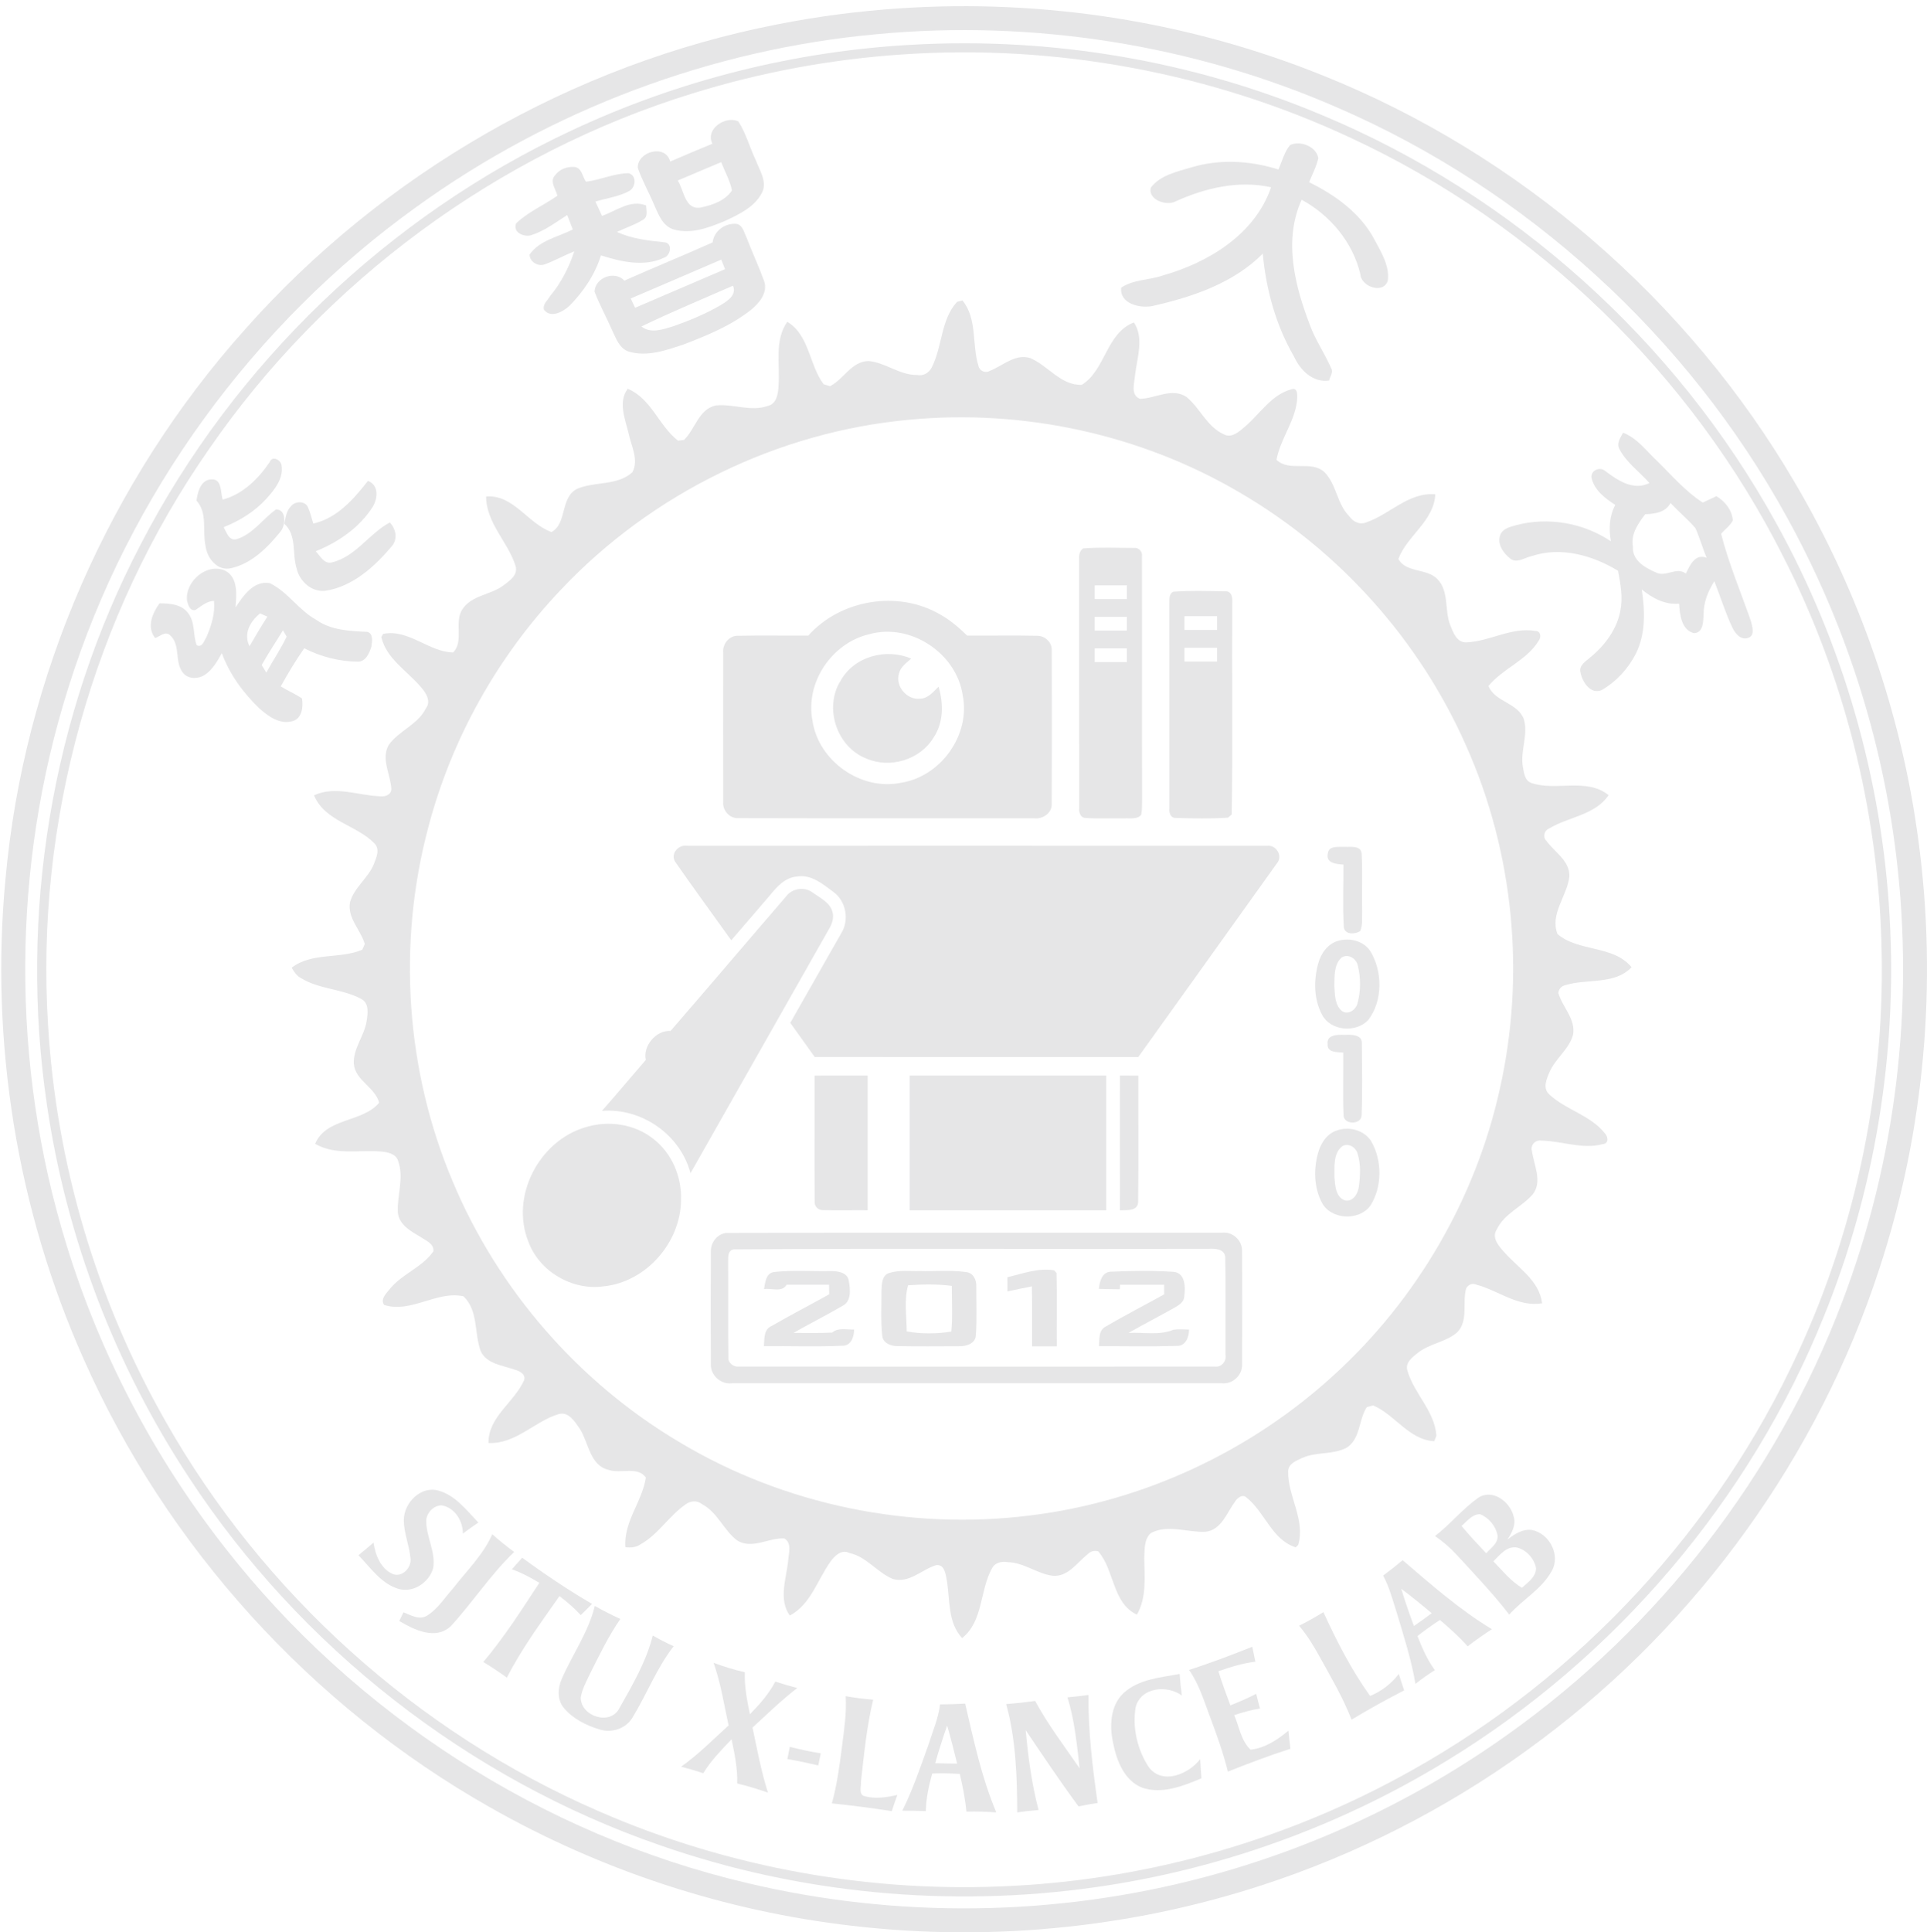 <svg width="1559" height="1563" xmlns="http://www.w3.org/2000/svg" xmlns:xlink="http://www.w3.org/1999/xlink" overflow="hidden"><defs><clipPath id="clip0"><rect x="1420" y="453" width="1559" height="1563"/></clipPath></defs><g clip-path="url(#clip0)" transform="translate(-1420 -453)"><path d="M2147.82 459.749C2264.24 451.925 2382.42 470.399 2490.6 514.204 2649.59 577.948 2785.91 695.965 2872.31 843.76 2924.22 932.05 2958.39 1030.73 2971.98 1132.23 2987.66 1248.31 2977.05 1367.98 2940.45 1479.32 2891.24 1630.23 2794.21 1764.92 2667.13 1860.06 2602.57 1908.63 2530.42 1947.12 2454.05 1973.5 2343.91 2011.68 2225.13 2024.26 2109.38 2010.74 2006.57 1998.91 1906.3 1966.01 1816.37 1914.86 1671.99 1833.13 1554.94 1704.23 1487.78 1552.56 1433.64 1431.25 1411.91 1295.89 1424.45 1163.71 1439.3 1000.03 1508.52 842.138 1618.03 719.673 1729.77 593.57 1883.29 504.967 2048.8 472.728 2081.5 466.291 2114.59 461.947 2147.82 459.749M2129.49 480.631C1995.76 492.773 1865.72 541.706 1756.94 620.34 1624.76 715.276 1524.1 853.468 1475.43 1008.83 1429.3 1154.32 1428.72 1313.81 1473.7 1459.67 1500.93 1548.46 1544.83 1632.04 1602.17 1705.1 1707.12 1839.42 1858.29 1937.07 2024.4 1976.12 2145.67 2005 2274.09 2003.38 2394.57 1971.35 2482.43 1948.09 2565.94 1908.71 2639.9 1855.93 2761.8 1769.29 2857.33 1646.09 2910.32 1506.27 2953.96 1391.92 2968.89 1266.94 2954.15 1145.5 2942.63 1049.57 2912.39 955.967 2865.68 871.393 2785.18 724.775 2654.98 606.079 2501.36 539.744 2385.04 489.109 2255.78 468.751 2129.49 480.631Z" fill="#E6E6E7" fill-rule="evenodd" fill-opacity="1"/><path d="M2157.95 489.186C2270.65 482.831 2384.77 502.053 2488.86 545.806 2643.94 610.324 2775.65 728.662 2856.7 875.612 2911.08 973.552 2942.86 1083.91 2948.83 1195.77 2954.98 1305.32 2936.86 1416.23 2895.53 1517.91 2835.76 1666.3 2726.8 1794.13 2590.17 1877.4 2503.75 1930.31 2406.44 1965.35 2306.1 1979.53 2188.24 1996.29 2066.37 1984.81 1953.96 1945.58 1798.82 1891.91 1662.84 1785.45 1572.97 1648.25 1513.38 1557.95 1473.83 1454.54 1458.09 1347.53 1435.05 1193.05 1461.47 1031.48 1533.99 893.003 1609.36 747.414 1733.81 627.872 1882.49 558.516 1968.72 518.006 2062.81 494.364 2157.95 489.186M2150.22 497.032C2092.71 500.824 2035.61 511.416 1980.53 528.493 1822.51 577.11 1682.4 680.673 1588.78 816.744 1494.87 951.585 1448.51 1118.33 1458.9 1282.23 1465.47 1394.32 1498.2 1504.73 1553.75 1602.33 1632.58 1741.8 1757.69 1854.52 1904.79 1918.22 2009.9 1964.1 2125.85 1984.7 2240.36 1978.37 2352.64 1972.49 2463.41 1940.38 2561.45 1885.4 2698.03 1809.27 2809.42 1689.05 2874.66 1547.05 2922.7 1443.3 2945.79 1328.28 2942.1 1214.07 2938.85 1106.48 2911.76 999.626 2862.91 903.648 2788.61 755.94 2663.39 634.619 2513.41 564.819 2400.71 511.939 2274.42 488.533 2150.22 497.032Z" fill="#E6E6E7" fill-rule="evenodd" fill-opacity="1"/><path d="M1996.35 569.259C1990.31 557.379 2006.97 546.28 2017.32 551.193 2023.66 560.941 2026.57 572.534 2031.64 583.01 2034.67 591.198 2040.96 600.193 2036.39 609.031 2030.37 620.65 2017.61 626.551 2006.18 631.854 1993.42 637.131 1979.03 642.642 1965.11 638.613 1955.77 635.831 1952.6 626.005 1948.98 618.155 1944.83 608.303 1939.5 598.945 1936.01 588.859 1935.35 575.628 1958.49 569.103 1962.18 583.686 1973.54 578.825 1984.89 573.912 1996.35 569.259M1968.28 598.997C1973.35 606.587 1973.91 622.73 1986.53 620.936 1996.04 619.039 2006.6 615.451 2012.17 607.081 2010.61 599.023 2006.39 591.77 2003.43 584.154 1991.71 589.093 1979.98 594.032 1968.28 598.997Z" fill="#E6E6E7" fill-rule="evenodd" fill-opacity="1"/><path d="M2463.77 570.286C2472 566.452 2484.99 571.538 2486.54 580.927 2485.02 587.733 2481.7 593.966 2479.1 600.382 2500.21 610.762 2520.43 625.263 2531.71 646.309 2537.18 656.689 2544.36 667.799 2542.78 679.978 2539.23 691.323 2521.09 684.881 2520.54 674.762 2514.46 648.969 2496.24 627.219 2473.08 614.57 2458.17 647.222 2467.48 683.838 2479.68 715.734 2484.15 728.07 2491.82 738.945 2497 750.968 2498.82 754.202 2495.93 757.514 2495.35 760.748 2482.1 762.756 2472 752.454 2466.95 741.527 2452.23 716.125 2444.26 687.228 2441.63 658.175 2417.92 682.039 2384.84 693.175 2352.66 700.451 2342.64 702.694 2325.5 698.756 2327.1 685.664 2336.86 679.039 2349.61 679.691 2360.57 675.884 2397.75 665.374 2435.3 642.527 2448.36 604.477 2421.94 598.609 2394.62 605.129 2370.51 616.161 2363.23 619.629 2348.61 614.439 2351 604.842 2358.66 594.618 2372.38 591.854 2384 588.333 2406.9 581.5 2431.64 582.909 2454.28 590.107 2457.3 583.456 2458.99 575.945 2463.77 570.286Z" fill="#E6E6E7" fill-rule="evenodd" fill-opacity="1"/><path d="M1869.25 594.604C1872.62 589.86 1878.7 587.738 1884.35 588.026 1890.67 588.235 1891.11 595.861 1894.06 600.001 1905.69 598.534 1916.76 593.267 1928.49 593.084 1935.29 594.787 1934.5 604.352 1929.25 607.391 1920.76 612.108 1910.89 613.235 1901.72 616.039 1903.49 619.891 1905.27 623.769 1907.05 627.648 1918.51 623.612 1930.01 614.178 1942.7 619.184 1942.83 623.324 1944.61 628.696 1939.78 631.002 1933.33 635.038 1925.99 637.317 1919.14 640.593 1931.11 646.149 1944.27 647.642 1957.23 648.953 1964.44 649.293 1962.71 659.801 1957.12 661.505 1941.22 669.078 1922.28 664.728 1906.21 659.565 1901.4 675.052 1892.03 688.915 1880.72 700.366 1875.52 705.188 1865.59 710.744 1860.1 703.564 1858.75 699.161 1863.27 695.754 1865.22 692.269 1874 681.709 1880.32 669.366 1884.61 656.342 1876.43 659.513 1868.78 663.942 1860.52 666.903 1855.3 668.842 1848.43 664.675 1848.45 658.936 1856.47 647.275 1871.52 644.733 1883.41 638.628 1881.92 634.723 1880.4 630.819 1878.91 626.94 1869.67 632.81 1860.71 639.702 1850.18 643.083 1844.25 645.258 1834.45 641.065 1837.61 633.622 1847.33 624.398 1860 618.974 1870.95 611.322 1869.64 605.819 1864.26 599.635 1869.25 594.604Z" fill="#E6E6E7" fill-rule="evenodd" fill-opacity="1"/><path d="M1996.52 649.084C1997.59 640.016 2005.95 633.796 2014.86 634.005 2020.77 634.188 2021.76 640.669 2023.88 644.929 2028.45 656.819 2033.88 668.422 2038.22 680.417 2041.38 689.668 2034.33 698.083 2027.67 703.571 2011.47 716.403 1992.08 724.321 1972.96 731.664 1958.95 736.316 1943.67 741.725 1928.93 737.44 1921.17 735.14 1918.51 726.882 1915.34 720.349 1910.72 709.791 1905.1 699.651 1901 688.858 1901.52 677.386 1917.38 671.61 1925.17 679.999 1948.84 669.415 1972.88 659.668 1996.52 649.084M1930.31 694.425C1931.49 696.933 1932.64 699.442 1933.82 701.951 1958.11 691.602 1982.33 681.097 2006.61 670.722 2005.56 668.135 2004.52 665.547 2003.5 662.987 1979.15 673.544 1954.72 683.945 1930.31 694.425M1938.91 717.056C1946.57 723.171 1956.44 719.329 1964.72 716.899 1977.95 712.247 1990.98 706.864 2003.11 699.782 2008.59 696.358 2016.17 691.759 2013.01 684.102 1988.24 694.921 1963.29 705.348 1938.91 717.056Z" fill="#E6E6E7" fill-rule="evenodd" fill-opacity="1"/><path d="M2194.28 697.177C2195.38 696.889 2197.56 696.288 2198.63 696 2210.8 710.905 2206.14 731.615 2211.58 748.872 2212.32 752.873 2217.08 755.174 2220.64 753.03 2231.22 749.003 2241.06 738.936 2253.25 742.545 2267.83 748.533 2277.99 764.823 2295.16 764.3 2314.4 752.455 2315 722.201 2337.35 713.833 2345.76 726.176 2339.92 742.361 2338.32 756.063 2337.88 762.339 2334.29 772.589 2342.25 775.57 2354.71 775.413 2368.14 766.235 2379.89 774.08 2390.93 783.075 2396.38 798.058 2409.96 804.229 2416.66 807.968 2423.13 801.536 2427.92 797.483 2439.75 787.128 2449.09 771.909 2465.11 767.804 2470.35 766.183 2469.54 774.054 2469.33 777.087 2467.42 794.188 2455.85 808.125 2452.73 824.912 2463.23 835.189 2481.03 824.703 2491.79 835.189 2501.29 845.047 2501.65 860.448 2511.34 870.332 2514.5 874.777 2519.77 877.863 2525.29 875.562 2544.37 869.103 2559.6 850.956 2581.2 852.839 2580.12 874.542 2558.45 886.152 2551.33 905.084 2557.22 916.485 2574.37 912.484 2582.95 921.453 2592.45 931.363 2588.55 946.555 2593.21 958.505 2595.65 964.598 2598.63 973.201 2606.77 972.573 2625.54 971.684 2642.92 960.126 2662.03 963.343 2666.48 963.264 2667.16 968.285 2664.88 971.213 2655.12 987.295 2635.93 993.596 2624.23 1007.87 2629.41 1020.87 2647.79 1021.31 2652.81 1034.6 2656.69 1047.33 2649.72 1060.41 2652.08 1073.35 2652.92 1078.06 2653.52 1084.31 2658.78 1086.27 2678.86 1093.25 2703.59 1081.74 2721.42 1096.18 2710.37 1112.49 2688.93 1113.62 2673.25 1123.19 2669.2 1124.76 2667.97 1130.25 2671.19 1133.26 2677.81 1142.38 2690.06 1149.23 2689.69 1161.89 2687.96 1177.63 2673.7 1192.35 2680.09 1208.56 2697.1 1223.1 2724.79 1217.22 2740 1235.37 2726.1 1249.8 2704.01 1244.47 2686.45 1249.85 2683.17 1250.64 2681.26 1252.73 2680.74 1256.15 2684.01 1267.69 2694.98 1277.2 2692.65 1290.04 2689.38 1301.78 2678.41 1309.16 2673.62 1320.17 2671.21 1325.89 2667.81 1333.4 2673.59 1338.39 2686.97 1350.84 2706.57 1354.94 2718.25 1369.56 2721.08 1372.44 2721.83 1377.98 2716.63 1378.48 2700.08 1382.9 2683.49 1375.86 2666.95 1375.6 2662.21 1374.79 2657.86 1379.39 2659.43 1384.07 2660.9 1395.39 2668.05 1408.44 2660.17 1418.93 2651.22 1429.28 2636.95 1434.62 2630.88 1447.59 2626.43 1454.33 2632.92 1461.32 2637.26 1466.18 2648.49 1478.76 2665.48 1489.01 2667.63 1507.21 2648.21 1510.45 2632.32 1496.9 2614.57 1492.17 2611.09 1490.63 2607.87 1492.01 2606.14 1495.23 2602.92 1506.79 2608.21 1521.27 2598.84 1530.77 2589.44 1538.85 2575.99 1539.76 2566.49 1547.76 2562.22 1551.08 2556.67 1555.5 2558.64 1561.7 2563.98 1580.34 2580.78 1594.36 2582.09 1614.39 2581.64 1615.49 2580.73 1617.66 2580.28 1618.76 2559.92 1617.66 2548.56 1597.31 2530.97 1589.84 2529.66 1590.18 2527.09 1590.83 2525.79 1591.17 2519.01 1601.45 2520.79 1616.93 2509.35 1624.09 2498.2 1629.92 2484.69 1627.07 2473.31 1632.41 2468.65 1634.52 2462.39 1636.9 2462.13 1642.97 2461.68 1663.21 2476.39 1682.38 2470.24 1702.72L2468.23 1704.6C2448.83 1698.4 2443.28 1675.84 2428.29 1664.18 2425.3 1661.35 2420.88 1664.7 2419.31 1667.5 2412.5 1676.57 2408.21 1690.72 2395.12 1692.02 2380.49 1692.68 2364.89 1685.75 2350.99 1693.1 2345.44 1698.27 2346.12 1706.59 2345.73 1713.49 2345.97 1728.79 2347.75 1745.18 2339.79 1759.04 2319.69 1749.68 2321.78 1722.85 2308.41 1707.77 2305.05 1707.01 2302.2 1707.82 2299.87 1710.25 2291.26 1717 2284.09 1728.66 2271.68 1727.61 2258.96 1725.94 2248.31 1716.81 2235.19 1716.6 2230.48 1715.74 2224.96 1716.89 2222.6 1721.49 2212.55 1739.43 2215.64 1764.17 2198.39 1778 2186.69 1765.42 2188.63 1747.09 2186.01 1731.38 2185.02 1726.49 2184.42 1718.56 2177.66 1718.93 2165.81 1722.38 2155.54 1734.1 2142.27 1730.17 2129.58 1724.87 2121.07 1712.16 2107.17 1709.18 2100.71 1705.91 2095 1711.66 2091.65 1716.53 2081.18 1731.17 2075.95 1750.86 2058.96 1759.75 2049.77 1746.91 2055.98 1730.31 2057.6 1716.08 2057.89 1709.94 2061.11 1701.2 2054.48 1697.38 2041.82 1696.73 2028.44 1706.51 2016.37 1699.03 2005.38 1690.74 2000.51 1676.2 1987.92 1669.67 1983.97 1666.32 1978.32 1666.97 1974.44 1670.03 1961.15 1679.32 1952.56 1694.09 1938.27 1702.14 1934.68 1704.73 1930.23 1704.97 1925.99 1704.47 1924.4 1683.87 1939.63 1667.68 1942.51 1648.17 1936.04 1638.81 1922.2 1645.24 1912.75 1642.03 1897.23 1638.68 1896.36 1620.19 1889.22 1608.92 1885.24 1603.2 1880.08 1594.39 1871.81 1596.87 1852.21 1602.88 1837.05 1621.27 1815.19 1620.19 1814.96 1598.96 1836.11 1587.32 1843.96 1569.49 1845.71 1564.65 1840.17 1561.8 1836.34 1560.86 1826.69 1557.31 1813.68 1556.42 1808.86 1545.78 1803.55 1531.32 1807.13 1513.09 1794.99 1501.53 1773.31 1496.75 1752.64 1515.52 1730.68 1508.51 1727.38 1503.36 1733.08 1498.68 1735.99 1494.89 1745.96 1483.15 1761.8 1477.89 1770.65 1465.13 1771.22 1458.81 1764.42 1456.53 1760.23 1453.55 1752.48 1448.95 1742.87 1443.85 1741.88 1433.83 1741.07 1419.87 1747.11 1405.7 1742.06 1391.97 1740.23 1385.98 1733.08 1384.8 1727.72 1384.41 1710.16 1383.05 1691.07 1387.6 1675 1378.22 1683.69 1356.96 1713.48 1361.09 1726.72 1344.95 1723.56 1332.51 1707.59 1327.17 1706.26 1313.65 1705.52 1301.31 1714.55 1291.22 1716.54 1279.35 1717.54 1272.97 1719 1264.13 1711.8 1260.76 1696.6 1252.75 1678.22 1253.25 1663.46 1244.13 1659.98 1242.35 1657.88 1238.97 1656 1235.73 1672.62 1223.08 1694.97 1228.99 1713.11 1221.17 1713.61 1220.02 1714.63 1217.72 1715.13 1216.57 1711.78 1205.06 1700.73 1195.46 1703.19 1182.65 1706.57 1170.81 1717.75 1163.35 1722.41 1152.08 1724.47 1146.75 1727.72 1139.9 1722.82 1135.09 1708.24 1120.18 1682.57 1117.2 1674.09 1096.31 1691.34 1088.33 1709.71 1096.52 1727.46 1097.09 1731.38 1097.64 1736.54 1095.97 1736.59 1091.26 1736.07 1079.42 1728.03 1067.05 1734.45 1055.59 1742.74 1044.01 1758.03 1039.17 1764.55 1025.97 1769.1 1020.11 1764.44 1013.1 1760.33 1008.55 1749.39 995.584 1732.59 985.883 1728.5 968.363L1729.92 965.775C1750.46 961.539 1766.85 980.365 1786.56 980.732 1795.56 971.893 1787.21 956.413 1794.02 945.928 1801.32 934.579 1816.56 934.318 1826.84 926.866 1831.87 923.022 1839.33 918.367 1837.13 910.863 1831.06 891.33 1813.34 876.19 1813.28 854.591 1835.48 852.865 1847.08 876.582 1866.18 883.354 1879.03 876.503 1872.96 855.036 1887.2 848.263 1901.47 842.301 1919.32 846.066 1931.62 835.006 1937.01 825.095 1930.7 813.668 1928.56 803.601 1925.81 792.122 1919.81 777.949 1927.9 767.438 1946.96 775.544 1953 797.326 1968.47 809.406 1969.7 809.276 1972.14 809.014 1973.34 808.883 1982.5 800.097 1985.25 783.702 1999.36 780.931 2013.34 779.545 2027.42 786.186 2041.24 781.323 2048.67 779.623 2049.64 770.628 2049.88 764.352 2051.11 747.33 2046.37 728.241 2056.94 713.284 2075.06 724.188 2074.51 748.245 2086.36 763.803 2087.65 764.195 2090.24 764.98 2091.52 765.372 2102.65 759.724 2108.9 745.264 2122.67 745.029 2136.44 746.205 2147.8 756.508 2161.91 756.299 2166.9 757.371 2171.69 754.573 2173.87 750.128 2182.48 733.209 2180.99 711.794 2194.28 697.177M2155.36 792.541C2049.17 802.268 1947.46 852.107 1874.27 929.507 1822.84 983.451 1785.22 1050.47 1766.4 1122.59 1741.36 1216.75 1748.27 1319.09 1786.32 1408.84 1823.02 1496.41 1888.51 1571.56 1970.28 1619.88 2054.75 1670.35 2156.28 1691.14 2253.86 1678.77 2345.02 1667.55 2432.11 1626.91 2499.66 1564.76 2566.28 1503.94 2613.76 1422.43 2633.29 1334.34 2654.28 1241.8 2644.8 1142.56 2605.99 1055.88 2568.37 970.795 2503.35 898.155 2422.89 851.349 2342.85 804.281 2247.76 783.676 2155.36 792.541Z" fill="#E6E6E7" fill-rule="evenodd" fill-opacity="1"/><path d="M2733.1 803C2744.49 807.368 2751.78 817.567 2760.42 825.648 2772.38 837.339 2783.38 850.389 2797.58 859.516 2801.22 857.816 2804.92 856.09 2808.6 854.338 2815.63 858.549 2821.3 865.61 2821.9 873.979 2819.72 878.32 2815.5 881.119 2812.43 884.78 2818.57 908.867 2828.38 931.829 2836.49 955.288 2837.44 959.42 2840.06 966.455 2834.89 968.757 2828.72 971.45 2823.79 965.592 2821.53 960.623 2815.79 948.488 2811.9 935.595 2806.94 923.146 2801.77 931.306 2798.1 940.486 2798.28 950.293 2797.84 955.89 2798.13 964.808 2790.46 965.174 2780.2 962.506 2779 950.084 2778.45 941.27 2767 942.368 2756.77 936.798 2748.24 929.815 2750.81 947.076 2751.52 965.697 2743.44 981.703 2737.33 993.837 2727.64 1004.32 2715.86 1011.15 2706.83 1015.07 2700.11 1004.56 2698.72 997.002 2697.1 990.882 2703.29 987.849 2706.99 984.37 2718.54 974.876 2728.01 962.035 2730.9 947.155 2733.1 936.353 2731.08 925.343 2729.03 914.699 2708.43 902.172 2682.85 894.901 2659.2 902.825 2653.54 903.95 2647.11 909.102 2641.73 904.761 2636.24 900.367 2630.94 892.887 2633.8 885.617 2635.85 880.543 2641.6 879.183 2646.35 877.875 2672.25 870.919 2701.11 875.862 2723.26 890.874 2721.5 880.909 2721.9 870.474 2726.8 861.425 2718.75 856.221 2710.3 849.84 2707.72 840.111 2706.18 833.965 2713.94 830.068 2718.51 833.834 2728.56 841.549 2741.52 850.232 2754.49 843.72 2746.38 834.619 2735.88 827.244 2730.19 816.312 2727.51 811.552 2731 807.106 2733.1 803M2771.49 859.83C2767.5 867.571 2758.74 868.67 2751 868.958 2745.2 876.568 2739.14 885.146 2741.1 895.319 2740.34 906.251 2750.87 912.214 2759.53 915.98 2767.69 920.269 2776.06 911.116 2783.9 916.922 2787.16 910.384 2791.28 900.445 2800.7 904.185 2797.39 896.287 2795.14 887.971 2791.65 880.177 2785.37 872.959 2777.97 866.839 2771.49 859.83Z" fill="#E6E6E7" fill-rule="evenodd" fill-opacity="1"/><path d="M1638.27 826.668C1640.21 821.291 1647.23 824.998 1647.8 829.382 1649.51 839.77 1642.51 848.671 1635.99 855.848 1626.48 866.549 1614.12 874.17 1600.97 879.417 1603.3 883.593 1605.42 891.057 1611.69 889.047 1624.72 884.95 1632.57 872.709 1643.29 865.087 1651.87 864.905 1651.09 877.668 1647.23 882.627 1636.76 895.651 1623.79 908.805 1607 912.59 1595.94 915.252 1587.39 904.473 1586.28 894.398 1583.58 882.366 1588.14 867.906 1579 858.014 1579.8 850.967 1582.6 840.632 1591.36 840.762 1599.8 840.449 1598.32 851.646 1600.14 857.127 1616.4 852.821 1629.02 840.319 1638.27 826.668Z" fill="#E6E6E7" fill-rule="evenodd" fill-opacity="1"/><path d="M1673.45 876.49C1692.72 872.201 1706.11 856.737 1717.65 842 1726.67 845.327 1725.69 856.113 1721.54 862.948 1710.86 879.738 1693.75 891.512 1675.4 898.919 1678.95 902.428 1681.97 909.264 1688.12 907.99 1707.66 903.598 1718.49 884.547 1735.37 875.632 1740.15 880.622 1741.86 888.445 1737.45 894.267 1723.46 910.979 1705.37 927.691 1682.86 930.914 1671.9 931.98 1662.25 922.987 1659.99 912.824 1656.18 900.895 1660.39 885.924 1650 876.646 1651.1 871.733 1651.6 866.223 1655.42 862.506 1658.7 858.114 1667.25 857.984 1669.27 863.598 1671.16 867.705 1672.11 872.175 1673.45 876.49Z" fill="#E6E6E7" fill-rule="evenodd" fill-opacity="1"/><path d="M2296.36 896.596C2310.04 895.525 2323.86 896.23 2337.61 896.204 2341.3 895.786 2344.48 899.235 2343.87 902.893 2344.08 968.239 2343.82 1033.59 2344 1098.93 2343.92 1103.29 2344.13 1107.76 2343.29 1112.1 2339.9 1116.02 2334.3 1114.61 2329.78 1114.97 2319.21 1114.71 2308.64 1115.39 2298.13 1114.61 2294.22 1114.53 2292.79 1110.17 2293.11 1106.98 2292.97 1039.8 2293.11 972.629 2293.05 905.427 2292.82 902.161 2293.29 898.503 2296.36 896.596M2305.63 926.486C2305.6 930.171 2305.6 933.881 2305.63 937.591 2314.3 937.591 2322.99 937.591 2331.71 937.591 2331.69 933.881 2331.69 930.171 2331.71 926.486 2322.99 926.486 2314.3 926.486 2305.63 926.486M2305.63 951.961C2305.6 955.645 2305.6 959.355 2305.63 963.066 2314.3 963.066 2322.99 963.066 2331.71 963.066 2331.69 959.355 2331.69 955.645 2331.71 951.961 2322.99 951.961 2314.3 951.961 2305.63 951.961M2305.63 977.436C2305.63 980.206 2305.63 985.771 2305.63 988.54 2314.3 988.54 2322.99 988.54 2331.71 988.54 2331.71 985.771 2331.71 980.206 2331.71 977.436 2322.99 977.436 2314.3 977.436 2305.63 977.436Z" fill="#E6E6E7" fill-rule="evenodd" fill-opacity="1"/><path d="M1571.34 939.025C1569.39 923.543 1587.31 907.748 1602.34 914.678 1612.86 920.405 1611.31 934.24 1610.55 944.334 1616.85 934.946 1625.11 922.419 1638.25 924.694 1652.81 931.677 1661.62 946.557 1675.79 954.324 1687.78 962.876 1702.89 963.425 1717.03 964.105 1722.14 965.229 1721.09 972.16 1720.46 976.004 1718.91 981.077 1715.92 988.216 1709.6 988.19 1694.57 988.112 1679.49 984.216 1666.14 977.338 1659.21 987.249 1653.02 997.657 1647.12 1008.22 1652.71 1011.7 1658.84 1014.24 1664.3 1017.93 1665.43 1024.46 1664.43 1034.24 1656.75 1036.26 1646.49 1039.29 1637.15 1032.47 1629.91 1026.06 1616.82 1013.56 1605.72 998.39 1599.48 981.313 1595.81 987.798 1592.06 994.702 1585.66 998.886 1580.67 1002.13 1573.28 1002.5 1568.87 998.128 1560.58 989.603 1566.64 974.722 1557.56 966.851 1553.71 963.111 1549.33 967.975 1545.47 969.074 1538.52 960.261 1543.21 948.989 1549.04 941.039 1557.04 941.065 1566.3 941.64 1571.75 948.362 1578.05 955.736 1575.98 966.223 1579.07 974.827 1583.61 977.233 1585.13 971.296 1587 968.394 1591.01 959.214 1594.16 949.224 1593.13 939.078 1587.07 939.156 1582.85 943.471 1578.05 946.426 1573.56 947.446 1572.28 942.242 1571.34 939.025M1621.88 975.716C1626.61 967.688 1631.27 959.607 1636.34 951.787 1634.87 951.133 1631.93 949.826 1630.43 949.172 1622.46 955.553 1616.74 965.674 1621.88 975.716M1631.72 990.936C1632.66 992.453 1634.53 995.513 1635.47 997.03 1640.8 987.275 1647.12 978.018 1651.92 967.975 1651.18 966.694 1649.69 964.131 1648.95 962.85 1643.24 972.238 1637.05 981.339 1631.72 990.936Z" fill="#E6E6E7" fill-rule="evenodd" fill-opacity="1"/><path d="M2369.15 931.649C2383.14 930.548 2397.27 931.151 2411.29 931.282 2417.05 931.073 2417.21 937.388 2416.92 941.58 2416.6 998.311 2417.44 1055.09 2416.49 1111.83 2415.73 1112.45 2414.22 1113.76 2413.46 1114.39 2399.38 1115.34 2385.17 1115 2371.07 1114.6 2366.98 1114.76 2365.63 1110.12 2366.08 1106.9 2366 1051.74 2366.11 996.608 2366.03 941.449 2366.21 937.99 2365.42 933.614 2369.15 931.649M2378.28 951.433C2378.26 955.128 2378.26 958.849 2378.28 962.569 2387.05 962.569 2395.87 962.569 2404.66 962.569 2404.66 958.849 2404.66 955.128 2404.66 951.433 2395.87 951.433 2387.08 951.433 2378.28 951.433M2378.28 976.981C2378.26 980.676 2378.26 984.397 2378.26 988.118 2387.05 988.118 2395.87 988.118 2404.66 988.118 2404.64 984.397 2404.66 980.676 2404.66 976.981 2395.87 976.981 2387.05 976.981 2378.28 976.981Z" fill="#E6E6E7" fill-rule="evenodd" fill-opacity="1"/><path d="M2073.96 967.125C2099.95 937.921 2146.38 930.234 2180.3 949.87 2188.54 954.393 2195.75 960.537 2202.44 967.125 2221.23 967.282 2240.04 966.864 2258.82 967.282 2265.09 967.047 2271.15 972.407 2270.89 978.813 2271.02 1020.44 2271.07 1062.06 2270.86 1103.68 2270.89 1111.14 2263.12 1115.84 2256.25 1114.87 2176.63 1114.8 2097.01 1115.01 2017.4 1114.77 2010.26 1115.21 2004.41 1108.44 2005.07 1101.57 2004.99 1061.38 2005.02 1021.22 2005.07 981.035 2004.31 974.002 2010 966.838 2017.4 967.282 2036.23 966.864 2055.09 967.282 2073.96 967.125M2122.98 966.08C2092.74 973.218 2071.33 1005.38 2077.31 1035.94 2082.11 1068.44 2116.3 1092.78 2148.72 1086.19 2181.12 1081.28 2205.36 1047.44 2198.85 1015.29 2193.81 981.218 2156.41 956.537 2122.98 966.08Z" fill="#E6E6E7" fill-rule="evenodd" fill-opacity="1"/><path d="M2100.11 1003.57C2111.04 983.908 2136.99 976.969 2157.16 985.741 2153.39 989.223 2148.6 992.365 2147.34 997.68 2144.12 1007.94 2153.63 1019.36 2164.31 1018.13 2170.83 1018.08 2175.05 1012.55 2179.35 1008.44 2183.36 1022.08 2183.46 1037.66 2175.18 1049.78 2164.29 1067.67 2139.9 1074.89 2120.86 1066.54 2096.89 1057.22 2086.36 1025.3 2100.11 1003.57Z" fill="#E6E6E7" fill-rule="evenodd" fill-opacity="1"/><path d="M1966.37 1150.26C1961.99 1143.79 1968.89 1135.86 1975.99 1137.14 2132.31 1137.11 2288.59 1137.03 2444.88 1137.19 2452.53 1135.99 2458.17 1145.49 2453.01 1151.41 2415.72 1203.67 2378.25 1255.79 2340.91 1308 2253.66 1307.97 2166.4 1308.03 2079.13 1307.97 2072.55 1298.74 2065.96 1289.53 2059.36 1280.37 2073.07 1256.08 2086.99 1231.95 2100.71 1207.68 2107.29 1196.96 2104.41 1181.8 2094.18 1174.42 2085.63 1168.05 2076.27 1160.07 2064.76 1162 2055.32 1162.78 2048.63 1170.06 2043.1 1176.95 2032.66 1189.21 2022.09 1201.37 2011.6 1213.58 1996.53 1192.47 1981.16 1171.55 1966.37 1150.26Z" fill="#E6E6E7" fill-rule="evenodd" fill-opacity="1"/><path d="M2494.25 1143.48C2494.83 1136.7 2503.06 1138.26 2507.83 1138 2512.61 1138.29 2520.99 1136.56 2521.6 1143.45 2522.45 1159.01 2521.63 1174.62 2522 1190.2 2521.76 1195.5 2522.63 1201.11 2520.41 1206.14 2516.46 1208.81 2508.28 1209.2 2507.2 1203.3 2506.17 1186.36 2506.96 1169.32 2506.86 1152.35 2501.39 1151.94 2492.4 1151.28 2494.25 1143.48Z" fill="#E6E6E7" fill-rule="evenodd" fill-opacity="1"/><path d="M2055.72 1178.4C2060.62 1171.51 2070.93 1169.83 2077.64 1175.1 2083.6 1179.42 2091.6 1183.01 2093.54 1190.78 2094.95 1195.79 2092.91 1200.79 2090.36 1205.03 2053.07 1270.66 2015.81 1336.32 1978.62 1402 1970.49 1370.89 1939.07 1348.89 1907 1351.59 1918.98 1337.97 1930.6 1324.03 1942.48 1310.34 1939.89 1299.1 1950.87 1286.06 1962.49 1286.9 1993.73 1250.86 2024.57 1214.48 2055.72 1178.4Z" fill="#E6E6E7" fill-rule="evenodd" fill-opacity="1"/><path d="M2502.55 1214.02C2511.52 1211.39 2522.44 1213.81 2528.17 1221.65 2538.7 1238.11 2538.96 1262.56 2526.81 1278.23 2516.78 1288.59 2496.58 1287.01 2489.57 1273.81 2482.87 1261.19 2482.69 1245.81 2486.5 1232.27 2488.69 1224.14 2494.19 1216.39 2502.55 1214.02M2505.34 1227.59C2499.08 1233.27 2499.71 1242.73 2499.53 1250.49 2500 1257.35 2499.79 1265.82 2505.5 1270.63 2510.5 1274.47 2517.09 1269.76 2518.29 1264.4 2520.93 1254.62 2520.95 1243.94 2518.53 1234.14 2517.38 1228.38 2510.66 1224.04 2505.34 1227.59Z" fill="#E6E6E7" fill-rule="evenodd" fill-opacity="1"/><path d="M2494.08 1297.52C2493.07 1289.86 2502.33 1289.83 2507.51 1290.07 2512.85 1289.91 2522.27 1289.39 2521.77 1297.28 2521.93 1316.64 2522.3 1336.07 2521.55 1355.4 2521.05 1362.88 2507.33 1362.9 2506.98 1355.27 2506.27 1338.34 2506.88 1321.35 2506.74 1304.39 2501.93 1303.95 2493.55 1304.61 2494.08 1297.52Z" fill="#E6E6E7" fill-rule="evenodd" fill-opacity="1"/><path d="M2079.02 1323.03C2093.35 1323 2107.65 1323 2121.98 1323 2122.01 1359.33 2122.01 1395.63 2121.98 1431.96 2110.03 1431.8 2098.05 1432.22 2086.1 1431.83 2082.51 1432.22 2078.86 1429.04 2079.12 1425.45 2078.86 1391.3 2079.12 1357.15 2079.02 1323.03Z" fill="#E6E6E7" fill-rule="evenodd" fill-opacity="1"/><path d="M2156 1323C2209 1323 2262 1323 2315 1323 2315 1359.34 2315 1395.66 2315 1432 2262 1432 2209 1432 2156 1432 2156 1395.66 2156 1359.34 2156 1323Z" fill="#E6E6E7" fill-rule="evenodd" fill-opacity="1"/><path d="M2326.07 1432C2325.97 1395.68 2325.99 1359.35 2326.04 1323 2331 1323.03 2335.98 1323.03 2340.97 1323.05 2340.84 1356.92 2341.22 1390.78 2340.79 1424.64 2341.02 1433.05 2331.42 1431.69 2326.07 1432Z" fill="#E6E6E7" fill-rule="evenodd" fill-opacity="1"/><path d="M1893.34 1364.91C1911.88 1359.03 1933.44 1362 1948.73 1374.35 1963.62 1385.89 1971.57 1404.93 1970.97 1423.55 1970.78 1457.86 1942.79 1490.06 1908.34 1493.5 1882.84 1497.04 1856.26 1481.46 1847.44 1457.23 1832.78 1420.75 1856.05 1375.98 1893.34 1364.91Z" fill="#E6E6E7" fill-rule="evenodd" fill-opacity="1"/><path d="M2500.93 1367.63C2510.77 1363.79 2523.19 1366.82 2529.14 1375.79 2538.3 1391.41 2538.43 1412.83 2528.67 1428.22 2519.3 1441.02 2496.08 1439.69 2489.11 1425.11 2483.03 1413.12 2482.77 1398.82 2486.24 1386.05 2488.28 1378.3 2493 1370.5 2500.93 1367.63M2505.87 1380.19C2498.51 1386.05 2499.73 1396.77 2499.6 1405.11 2500.15 1411.74 2500.44 1420.91 2507.72 1423.89 2514.58 1425.63 2518.65 1418.53 2519.36 1412.81 2520.53 1403.97 2521.03 1394.65 2518.29 1386.07 2516.93 1380.99 2510.77 1377.19 2505.87 1380.19Z" fill="#E6E6E7" fill-rule="evenodd" fill-opacity="1"/><path d="M2007.89 1450.3C2141.4 1449.89 2274.94 1450.28 2408.46 1450.12 2416.98 1448.97 2425.15 1456.19 2424.84 1464.83 2425.08 1495.41 2425.02 1525.98 2424.87 1556.53 2425.36 1565.25 2417.24 1572.79 2408.59 1571.87 2276.49 1571.87 2144.36 1571.85 2012.27 1571.87 2003.17 1573.1 1994.54 1565.33 1995.1 1556.14 1994.99 1525.8 1994.94 1495.46 1995.12 1465.12 1994.91 1457.95 2000.52 1450.8 2007.89 1450.3M2013.52 1463.58C2008.02 1464.7 2009.3 1471.19 2009.07 1475.33 2009.3 1500.67 2008.86 1526.06 2009.28 1551.4 2009.09 1555.56 2013.68 1558.89 2017.67 1558.39 2146.12 1558.47 2274.57 1558.47 2403.03 1558.39 2408.4 1559.07 2412.52 1553.73 2411.5 1548.65 2411.39 1522.34 2411.84 1495.98 2411.26 1469.7 2410.55 1463.13 2402.98 1462.87 2397.92 1463.18 2269.8 1463.52 2141.64 1462.74 2013.52 1463.58Z" fill="#E6E6E7" fill-rule="evenodd" fill-opacity="1"/><path d="M2038.1 1495.71C2039.09 1490.38 2039.56 1482.63 2046.44 1481.87 2061.34 1480.26 2076.39 1481.43 2091.36 1481.15 2097.15 1481.07 2105.45 1481.8 2106.68 1488.9 2107.88 1495.79 2109.1 1505.7 2101.44 1509.37 2088.5 1516.96 2074.98 1523.65 2061.96 1531.16 2072.38 1531.11 2082.82 1531.45 2093.21 1530.88 2098.29 1526.61 2105.04 1528.64 2111 1528.41 2110.97 1534.16 2108.68 1541.57 2101.65 1541.52 2080.48 1542.48 2059.2 1541.67 2038 1541.88 2038.47 1536.11 2037.71 1528.51 2044.04 1525.65 2059.46 1516.75 2075.32 1508.61 2090.84 1499.9 2090.82 1497.95 2090.76 1494.1 2090.74 1492.15 2079.28 1492.17 2067.82 1492.17 2056.39 1492.17 2052.71 1498.68 2044.07 1494.7 2038.1 1495.71Z" fill="#E6E6E7" fill-rule="evenodd" fill-opacity="1"/><path d="M2139.23 1482.75C2147.27 1480.09 2155.96 1481.37 2164.28 1481.11 2176.65 1481.47 2189.12 1480.22 2201.43 1481.91 2207.53 1482.49 2210.15 1488.55 2209.84 1494.02 2209.78 1507.03 2210.44 1520.13 2209.44 1533.11 2209.13 1539.96 2201.43 1542.12 2195.74 1541.91 2179.17 1541.94 2162.6 1542.15 2146.03 1541.81 2140.6 1541.89 2134.06 1539.26 2133.74 1533.09 2132.48 1520.93 2133.22 1508.67 2133.17 1496.49 2133.4 1491.57 2133.53 1484.59 2139.23 1482.75M2154.67 1492.64C2151.34 1504.27 2153.51 1517.65 2153.57 1529.94 2165.25 1532.05 2177.93 1531.97 2189.67 1530.07 2190.85 1517.78 2190.01 1505.42 2190.09 1493.11 2178.38 1491.6 2166.43 1491.83 2154.67 1492.64Z" fill="#E6E6E7" fill-rule="evenodd" fill-opacity="1"/><path d="M2235 1486.16C2247.41 1483.17 2259.85 1478.41 2272.87 1480.53 2273.34 1481.08 2274.26 1482.15 2274.73 1482.7 2275.3 1502.43 2274.75 1522.22 2274.96 1542 2268.28 1541.97 2261.63 1541.97 2254.98 1542 2254.9 1525.83 2255.14 1509.67 2254.82 1493.5 2248.2 1494.76 2241.6 1496.2 2235.03 1497.61 2235 1493.79 2235 1489.96 2235 1486.16Z" fill="#E6E6E7" fill-rule="evenodd" fill-opacity="1"/><path d="M2309 1495.53C2309.68 1489.42 2311.63 1481.54 2319.23 1481.62 2335.92 1480.89 2352.74 1480.66 2369.37 1481.75 2379.08 1482.55 2379.11 1494.41 2378.09 1501.67 2377.96 1506.3 2373.56 1508.82 2370.02 1510.87 2357.71 1517.74 2345.21 1524.24 2332.95 1531.18 2345.08 1530.4 2357.84 1533.39 2369.37 1528.58 2373.54 1527.98 2377.78 1528.35 2382 1528.45 2381.92 1534.67 2379.24 1542.05 2371.66 1541.66 2350.84 1542.31 2329.96 1541.82 2309.1 1541.87 2309.62 1536.28 2308.51 1528.87 2314.68 1525.98 2330.14 1516.83 2346.2 1508.71 2361.88 1499.92 2361.85 1498 2361.82 1494.13 2361.82 1492.2 2349.93 1492.2 2338.03 1492.2 2326.13 1492.2L2325.95 1495.84C2320.27 1495.79 2314.62 1495.71 2309 1495.53Z" fill="#E6E6E7" fill-rule="evenodd" fill-opacity="1"/><path d="M1746.7 1682.43C1746.78 1668.64 1760.37 1654.71 1774.64 1658.69 1788.49 1662.51 1797.49 1674.66 1807 1684.56 1802.77 1687.46 1798.58 1690.39 1794.48 1693.48 1794.53 1683.17 1787.87 1672.36 1777.2 1670.63 1770.25 1670.73 1764.26 1677.62 1764.84 1684.5 1765.31 1696.86 1772.37 1708.4 1770.54 1720.94 1767.61 1732.93 1753.97 1742.1 1741.78 1738.01 1728.01 1733.59 1719.65 1720.92 1710 1711 1714.1 1707.62 1718.18 1704.24 1722.18 1700.79 1723.67 1710.79 1727.96 1721.99 1737.89 1726.26 1745.55 1729.11 1753.16 1720.81 1752.08 1713.38 1751.14 1702.91 1746.67 1692.98 1746.7 1682.43Z" fill="#E6E6E7" fill-rule="evenodd" fill-opacity="1"/><path d="M2615.8 1664.6C2627.46 1656.88 2641.69 1667.69 2644.53 1679.47 2646.74 1686.19 2643.22 1692.84 2639.56 1698.31 2645.24 1693.94 2651.98 1689.44 2659.58 1690.62 2673.6 1693.47 2682.7 1710.9 2675.44 1723.67 2667.42 1738.4 2651.95 1746.73 2641.01 1759 2627.96 1742.09 2613.17 1726.6 2598.73 1710.9 2593.44 1705.09 2587.47 1699.93 2581 1695.48 2593.29 1685.96 2603.15 1673.63 2615.8 1664.6M2602.41 1687.29C2608.83 1694.88 2615.54 1702.21 2622.38 1709.43 2626.06 1705.19 2632.35 1701.21 2631.54 1694.8 2630.06 1687.32 2624.46 1680.54 2617.33 1677.77 2610.88 1677.87 2606.89 1683.55 2602.41 1687.29M2628.19 1715.9C2635.48 1723.43 2642.14 1731.86 2651.29 1737.33 2656.05 1732.96 2662.66 1728.72 2662.71 1721.47 2661.29 1713.57 2654.63 1706.24 2646.66 1704.64 2638.56 1703.81 2633.3 1710.95 2628.19 1715.9Z" fill="#E6E6E7" fill-rule="evenodd" fill-opacity="1"/><path d="M1786.16 1738.23C1797.3 1723.84 1810.84 1710.86 1818.27 1694 1823.91 1699.07 1829.86 1703.83 1836 1708.33 1816.88 1726.62 1802.5 1749.05 1784.63 1768.43 1772.43 1779.83 1755.02 1771.35 1743 1764.17 1743.84 1762.42 1745.57 1758.88 1746.41 1757.14 1752.47 1759.46 1759.63 1763.93 1765.93 1759.56 1774.3 1754.2 1779.68 1745.51 1786.16 1738.23Z" fill="#E6E6E7" fill-rule="evenodd" fill-opacity="1"/><path d="M1834.11 1722.35C1836.92 1719.26 1839.71 1716.12 1842.47 1713 1860.66 1726.37 1879.47 1738.96 1899 1750.39 1895.92 1753.35 1892.89 1756.36 1889.87 1759.4 1884.61 1753.76 1878.82 1748.7 1872.63 1744.08 1857.58 1765.47 1842 1786.68 1830.08 1810 1823.89 1805.51 1817.55 1801.28 1811 1797.36 1827.92 1777.31 1842.03 1755.19 1856.34 1733.33 1849.26 1729.05 1841.95 1725.1 1834.11 1722.35Z" fill="#E6E6E7" fill-rule="evenodd" fill-opacity="1"/><path d="M2539 1727.45C2544.38 1723.46 2549.65 1719.31 2554.77 1715 2577.87 1734.76 2600.89 1755.09 2627 1770.81 2620.3 1775.19 2613.7 1779.76 2607.36 1784.67 2600.52 1776.92 2592.78 1770.05 2584.96 1763.32 2578.73 1767.41 2572.67 1771.75 2566.8 1776.32 2570.46 1786 2574.73 1795.53 2580.83 1803.93 2575.4 1807.33 2570.2 1811.06 2565.14 1815 2561.81 1795.48 2555.76 1776.58 2550.07 1757.65 2546.74 1747.47 2544.12 1736.93 2539 1727.45M2553.63 1738.1C2556.75 1748.26 2560.12 1758.3 2563.92 1768.22 2568.75 1764.86 2573.58 1761.46 2578.26 1757.86 2570.2 1751.07 2562.05 1744.42 2553.63 1738.1Z" fill="#E6E6E7" fill-rule="evenodd" fill-opacity="1"/><path d="M1874.41 1811.18C1883.05 1791.33 1896.05 1773.27 1901.22 1752 1907.96 1755.79 1914.85 1759.34 1921.87 1762.54 1912.13 1776.71 1904.64 1792.25 1896.97 1807.61 1894.17 1813.58 1890.86 1819.52 1889.84 1826.14 1889.86 1841.5 1914.12 1849.18 1921.27 1834.43 1931.79 1815.81 1942.86 1796.85 1948.11 1775.93 1953.59 1779.08 1959.23 1781.95 1965 1784.58 1951.29 1802.22 1943.25 1823.38 1931.71 1842.34 1926.26 1851.31 1914.82 1855.07 1905.01 1851.88 1894.2 1848.62 1883.44 1843.23 1876.11 1834.43 1870.7 1827.91 1871.17 1818.57 1874.41 1811.18Z" fill="#E6E6E7" fill-rule="evenodd" fill-opacity="1"/><path d="M2471 1768.02C2477.71 1764.62 2484.29 1760.95 2490.68 1757 2501.4 1780.5 2513.36 1803.78 2528.44 1824.79 2537.64 1821.07 2545.63 1814.88 2551.66 1807 2553.04 1811.45 2554.47 1815.84 2556 1820.31 2541.54 1827.72 2527.32 1835.58 2513.43 1844 2506.62 1826.37 2497 1810.07 2487.9 1793.58 2482.93 1784.64 2477.68 1775.8 2471 1768.02Z" fill="#E6E6E7" fill-rule="evenodd" fill-opacity="1"/><path d="M2382 1803.77C2399.3 1798.18 2416.28 1791.72 2433.15 1785 2433.94 1789.02 2434.76 1793.03 2435.63 1797.1 2425.35 1798.36 2415.43 1801.38 2405.73 1804.82 2408.63 1814.12 2411.95 1823.31 2415.41 1832.42 2422.5 1829.63 2429.51 1826.56 2436.32 1823.1 2437.26 1827.03 2438.27 1830.97 2439.37 1834.91 2432.28 1836.14 2425.32 1838.01 2418.54 1840.34 2422.63 1849.72 2424 1861.01 2431.75 1868.25 2443.41 1867.07 2453.56 1860.19 2462.37 1852.92 2462.87 1857.78 2463.29 1862.63 2464 1867.52 2446.86 1873 2430.07 1879.41 2413.38 1886 2409.71 1870.98 2404.46 1856.41 2399.03 1841.95 2394.1 1828.9 2390.09 1815.27 2382 1803.77Z" fill="#E6E6E7" fill-rule="evenodd" fill-opacity="1"/><path d="M1997.3 1798C2005.57 1801.05 2013.97 1803.68 2022.58 1805.63 2022.19 1817.1 2024.35 1828.41 2026.7 1839.58 2034.55 1831.61 2042.02 1823.15 2047.26 1813.18 2053.1 1815.12 2059.03 1816.83 2065 1818.38 2052.24 1828.25 2040.63 1839.48 2028.81 1850.39 2032.55 1868.02 2035.81 1885.8 2041.28 1903 2033.09 1900.16 2024.82 1897.63 2016.42 1895.61 2016.79 1883.51 2014.28 1871.59 2011.86 1859.84 2003.66 1868.49 1995.21 1877.04 1988.95 1887.3 1983.03 1885.32 1977.05 1883.56 1971 1882.04 1984.93 1872.28 1996.85 1860.02 2009.46 1848.63 2005.73 1831.69 2003.14 1814.39 1997.3 1798Z" fill="#E6E6E7" fill-rule="evenodd" fill-opacity="1"/><path d="M2329.09 1822.39C2341.43 1811.12 2358.81 1809.96 2374.38 1807 2374.77 1812.84 2375.37 1818.62 2376.14 1824.45 2364.3 1815.71 2342.9 1817.67 2338.78 1833.96 2335.96 1850.54 2340.26 1868.68 2349.54 1882.57 2360.55 1896.99 2381.77 1887.98 2390.99 1875.92 2391.25 1881.06 2391.59 1886.24 2392 1891.44 2377.13 1897.7 2360.26 1904.41 2344.17 1899.05 2329.79 1893.5 2323.45 1877.45 2320.62 1863.22 2317.54 1849.35 2318.08 1832.59 2329.09 1822.39Z" fill="#E6E6E7" fill-rule="evenodd" fill-opacity="1"/><path d="M2104.18 1825C2111.54 1826.28 2118.97 1827.22 2126.42 1827.85 2121.18 1849.71 2118.99 1872.14 2116.54 1894.42 2116.85 1897.95 2114.59 1904 2118.94 1905.75 2127.8 1908.34 2137.19 1906.88 2146 1904.89 2144.41 1909.18 2142.92 1913.6 2141.46 1918 2125.35 1915.46 2109.19 1913.37 2093 1911.72 2097.22 1896.59 2099.26 1880.96 2101.24 1865.41 2102.91 1852.01 2105.04 1838.56 2104.18 1825Z" fill="#E6E6E7" fill-rule="evenodd" fill-opacity="1"/><path d="M2283.64 1825.95C2289.28 1825.4 2294.98 1824.84 2300.63 1824 2300.34 1853.27 2303.87 1882.44 2308 1911.37 2302.82 1912.16 2297.68 1913.11 2292.55 1914.14 2277.7 1894.03 2263.82 1873.2 2249.79 1852.51 2251.85 1874.23 2254.62 1895.96 2260.24 1917.05 2254.44 1917.52 2248.69 1918.21 2242.97 1919 2242.81 1889.67 2241.89 1859.74 2234 1831.39 2241.82 1830.78 2249.66 1829.94 2257.45 1828.83 2267.8 1848.07 2281.13 1865.42 2293.44 1883.37 2291.3 1864.07 2289.36 1844.56 2283.64 1825.95Z" fill="#E6E6E7" fill-rule="evenodd" fill-opacity="1"/><path d="M2171.27 1863.91C2174.67 1853.24 2179.17 1842.82 2180.55 1831.63 2187.31 1831.57 2194.07 1831.39 2200.83 1831 2207.75 1860.67 2214.14 1890.84 2226 1919 2217.94 1918.43 2209.88 1918.14 2201.85 1918.4 2200.91 1908.09 2198.86 1897.94 2196.52 1887.89 2189.05 1887.45 2181.62 1887.21 2174.18 1887.58 2171.42 1897.47 2169.27 1907.62 2169.01 1917.96 2162.66 1917.67 2156.32 1917.62 2150 1917.64 2158.58 1900.37 2164.82 1882.05 2171.27 1863.91M2176.62 1879.2C2182.5 1879.44 2188.43 1879.49 2194.36 1879.54 2191.89 1869.21 2189.21 1858.95 2186.27 1848.77 2182.73 1858.82 2179.51 1868.95 2176.62 1879.2Z" fill="#E6E6E7" fill-rule="evenodd" fill-opacity="1"/><path d="M2058.98 1866C2067.26 1868.08 2075.59 1869.83 2084 1871.24 2083.34 1874.45 2082.68 1877.71 2082.02 1881 2073.72 1879.05 2065.38 1877.3 2057 1875.84 2057.66 1872.55 2058.32 1869.26 2058.98 1866Z" fill="#E6E6E7" fill-rule="evenodd" fill-opacity="1"/></g></svg>